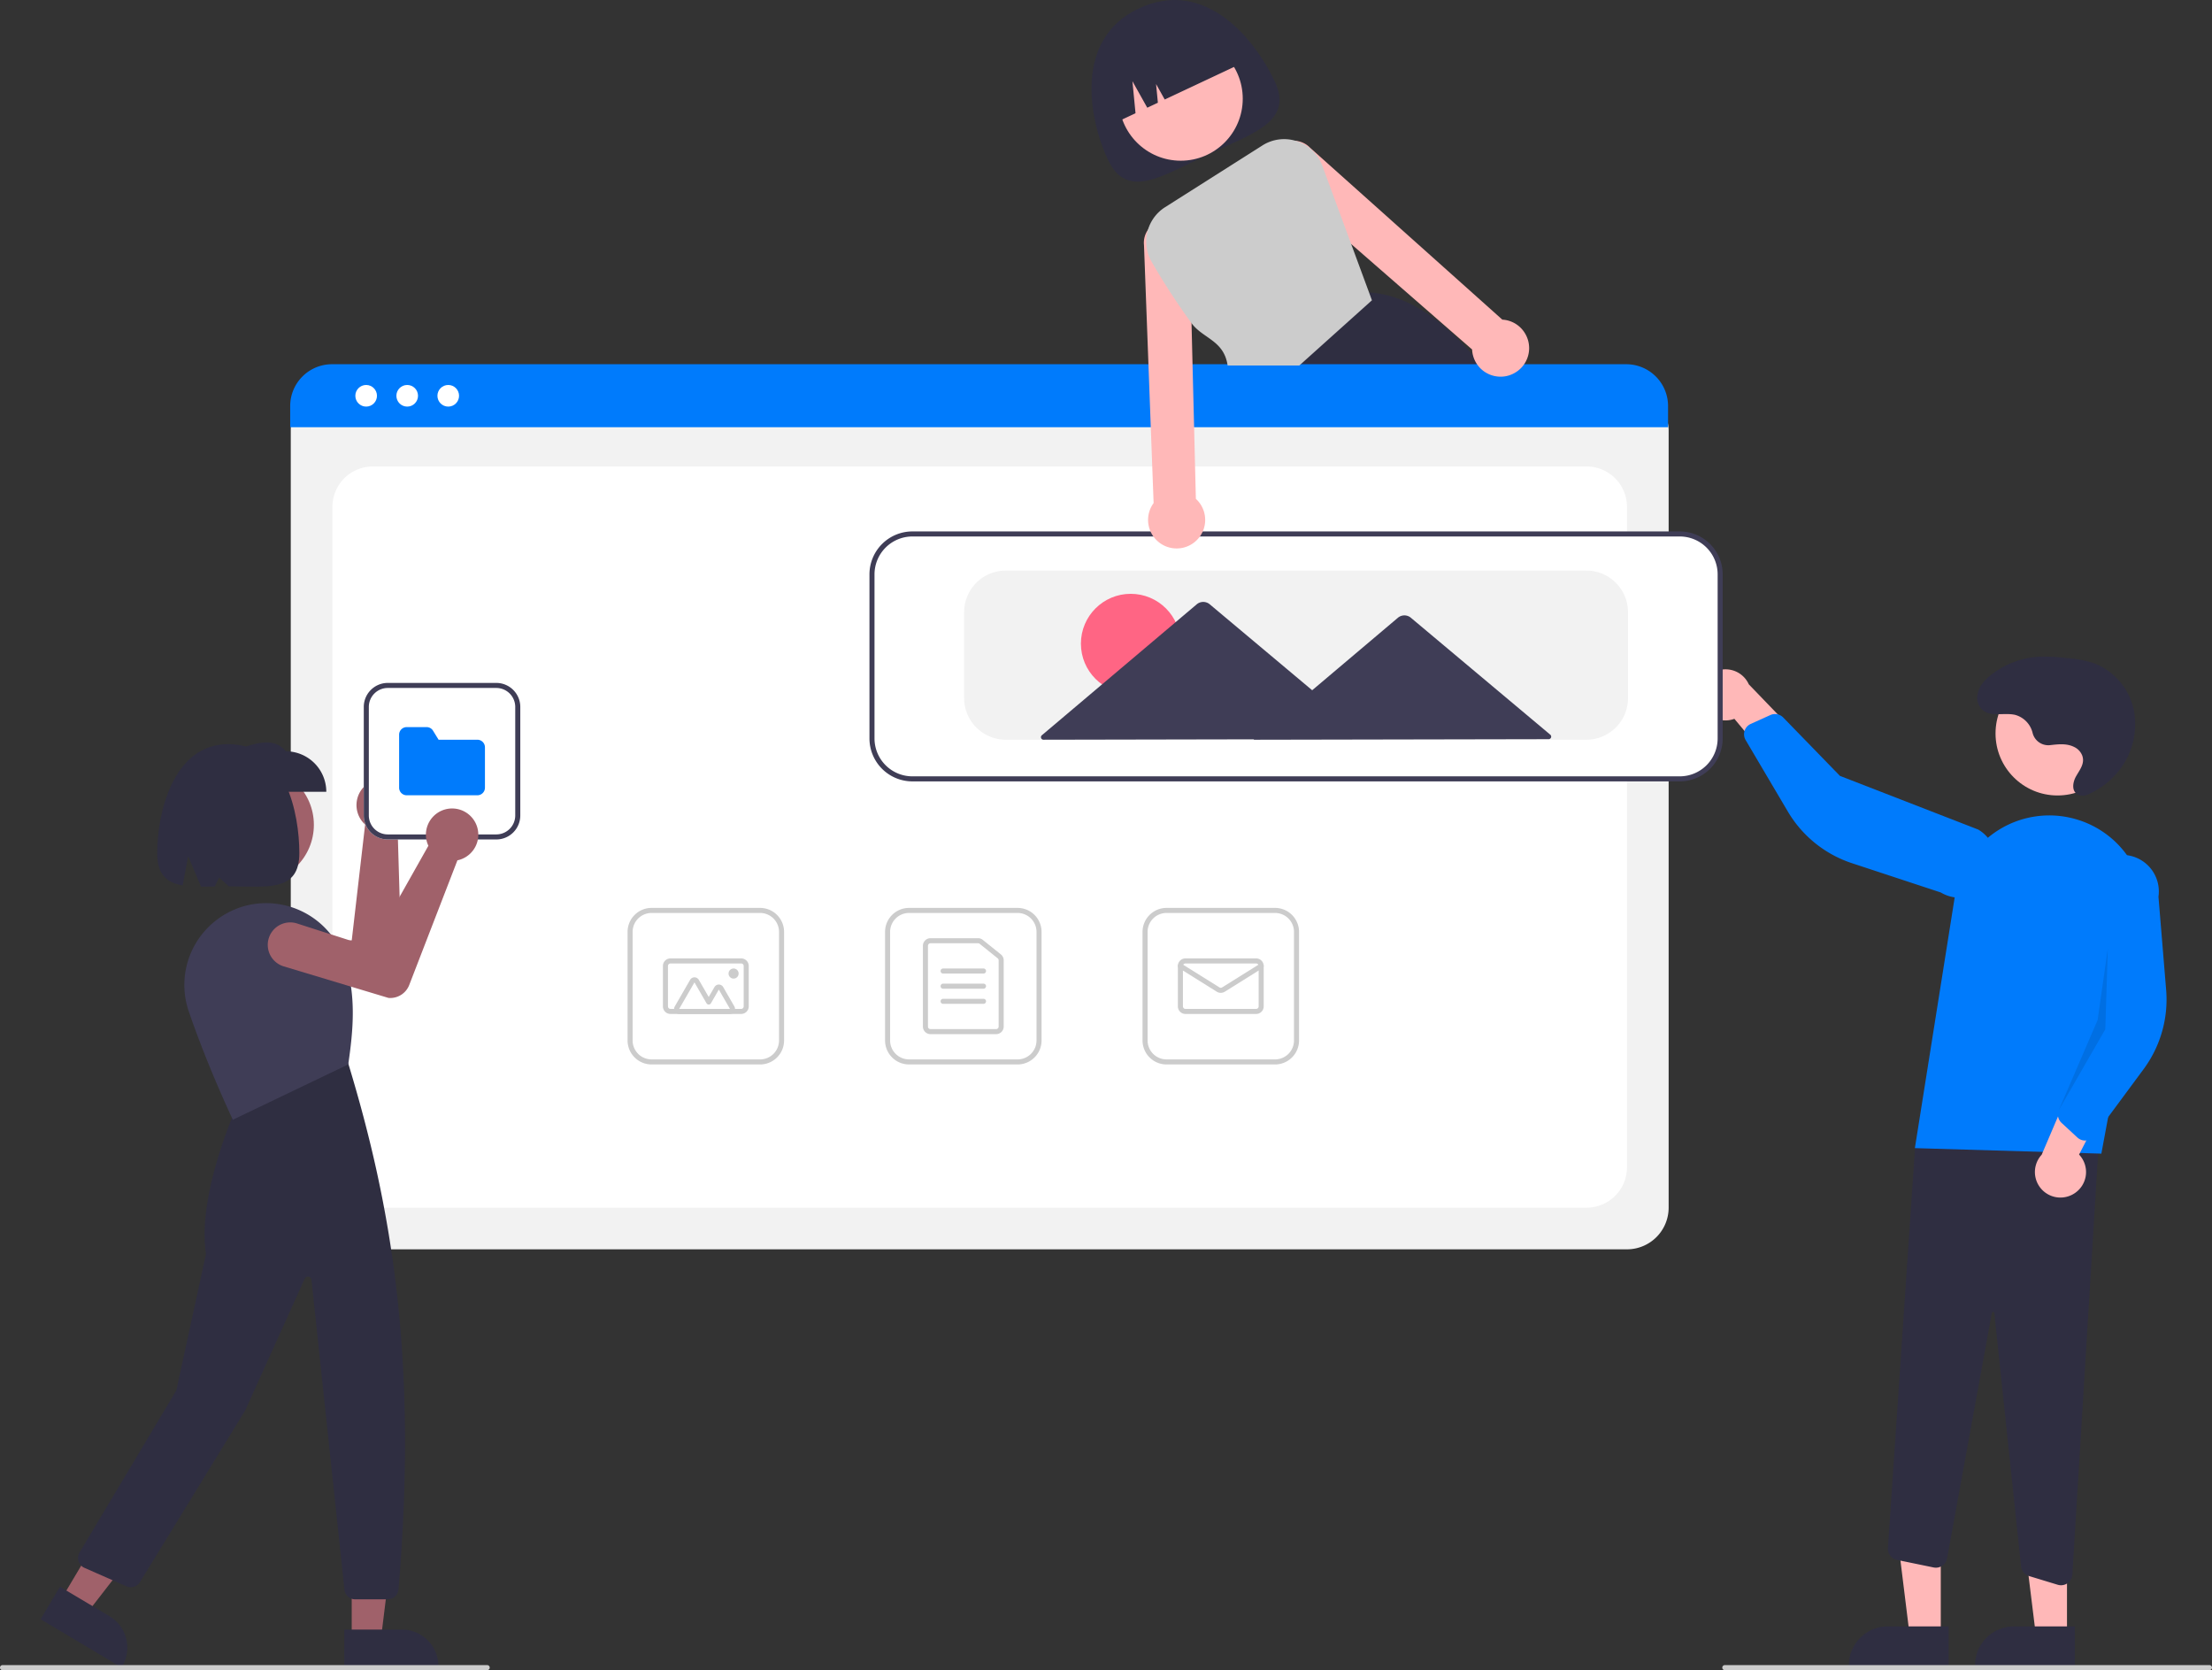<svg data-name="Layer 1" xmlns="http://www.w3.org/2000/svg" width="876.272" height="661.473"><rect width="100%" height="100%" fill="#333333" stroke="none"/><path d="M504.97 32.194c7.516 15.995-8.41 20.526-26.655 29.099S446.417 79.236 438.9 63.24s-13.615-47.742 12.195-59.87c26.7-12.547 46.358 12.829 53.874 28.824z" fill="#2f2e41"/><circle cx="467.746" cy="39.089" r="24.561" fill="#ffb8b8"/><path d="M589.426 148.012c-.85-1.11-1.7-2.2-2.56-3.26q-1.665-2.07-3.35-4.01c-12.73-14.69-26.27-23.94-41.18-24.93h-.02l-.22-.02-29.71 28.96-10.1 9.84.22.54 5.45 13.57h95.49a234.834 234.834 0 00-14.02-20.69zM441.038 48.977l8.792-4.131-1.225-12.683 5.88 10.496 4.201-1.975-.714-7.398 3.43 6.122 31.224-14.672a26 26 0 00-34.589-12.474l-4.525 2.126a26 26 0 00-12.474 34.59z" fill="#2f2e41"/><path d="M644.526 494.8H131.688a16.519 16.519 0 01-16.5-16.5V170.146a12.102 12.102 0 0112.087-12.088H648.73a12.311 12.311 0 0112.297 12.297V478.3a16.519 16.519 0 01-16.5 16.5z" fill="#f2f2f2"/><path d="M147.688 478.3h480.838a16 16 0 0016-16V200.752a16 16 0 00-16-16H147.688a16 16 0 00-16 16V462.3a16 16 0 0016 16z" fill="#fff"/><path d="M660.796 169.203h-545.84v-8.4a16.574 16.574 0 0116.56-16.55h512.72a16.574 16.574 0 0116.56 16.55z" fill="#007bfc"/><circle cx="145.051" cy="156.752" r="4.283" fill="#fff"/><circle cx="161.31" cy="156.752" r="4.283" fill="#fff"/><circle cx="177.569" cy="156.752" r="4.283" fill="#fff"/><path d="M403.11 421.58h-43a9.51 9.51 0 01-9.5-9.5v-43a9.51 9.51 0 019.5-9.5h43a9.51 9.51 0 019.5 9.5v43a9.51 9.51 0 01-9.5 9.5zm-43-60a7.508 7.508 0 00-7.5 7.5v43a7.508 7.508 0 007.5 7.5h43a7.508 7.508 0 007.5-7.5v-43a7.508 7.508 0 00-7.5-7.5z" fill="#ccc"/><path d="M394.61 409.58h-26a3.003 3.003 0 01-3-3v-32a3.003 3.003 0 013-3h18.84a3.007 3.007 0 011.879.66l7.16 5.755a2.984 2.984 0 011.121 2.338v26.246a3.003 3.003 0 01-3 3zm-26-36a1.001 1.001 0 00-1 1v32a1.001 1.001 0 001 1h26a1.001 1.001 0 001-1v-26.247a.995.995 0 00-.373-.78l-7.161-5.754a1.002 1.002 0 00-.626-.22z" fill="#ccc"/><path d="M389.61 385.58h-16a1 1 0 010-2h16a1 1 0 010 2zM389.61 391.58h-16a1 1 0 010-2h16a1 1 0 010 2zM389.61 397.58h-16a1 1 0 010-2h16a1 1 0 010 2zM505.11 421.58h-43a9.51 9.51 0 01-9.5-9.5v-43a9.51 9.51 0 019.5-9.5h43a9.51 9.51 0 019.5 9.5v43a9.51 9.51 0 01-9.5 9.5zm-43-60a7.508 7.508 0 00-7.5 7.5v43a7.508 7.508 0 007.5 7.5h43a7.508 7.508 0 007.5-7.5v-43a7.508 7.508 0 00-7.5-7.5z" fill="#ccc"/><path d="M497.61 401.58h-28a3.003 3.003 0 01-3-3v-16a3.003 3.003 0 013-3h28a3.003 3.003 0 013 3v16a3.003 3.003 0 01-3 3zm-28-20a1.001 1.001 0 00-1 1v16a1.001 1.001 0 001 1h28a1.001 1.001 0 001-1v-16a1.001 1.001 0 00-1-1z" fill="#ccc"/><path d="M483.61 393.217a3.003 3.003 0 01-1.59-.452l-14.94-9.338a1 1 0 011.06-1.696l14.94 9.337a1.006 1.006 0 001.06 0l14.94-9.337a1 1 0 011.06 1.696l-14.939 9.338a3.004 3.004 0 01-1.59.452zM301.11 421.58h-43a9.51 9.51 0 01-9.5-9.5v-43a9.51 9.51 0 019.5-9.5h43a9.51 9.51 0 019.5 9.5v43a9.51 9.51 0 01-9.5 9.5zm-43-60a7.508 7.508 0 00-7.5 7.5v43a7.508 7.508 0 007.5 7.5h43a7.508 7.508 0 007.5-7.5v-43a7.508 7.508 0 00-7.5-7.5z" fill="#ccc"/><path d="M293.61 401.58h-28a3.003 3.003 0 01-3-3v-16a3.003 3.003 0 013-3h28a3.003 3.003 0 013 3v16a3.003 3.003 0 01-3 3zm-28-20a1.001 1.001 0 00-1 1v16a1.001 1.001 0 001 1h28a1.001 1.001 0 001-1v-16a1.001 1.001 0 00-1-1z" fill="#ccc"/><path d="M289.172 401.58h-20.124a2 2 0 01-1.732-3l6.062-10.5a2 2 0 013.464 0l3.915 6.78 2.268-3.928a2 2 0 013.465 0l4.415 7.647a2 2 0 01-1.733 3zm0-2l-4.415-7.648-3.134 5.428a1 1 0 01-.866.5 1 1 0 01-.866-.5l-4.78-8.28-6.063 10.5z" fill="#ccc"/><circle cx="290.61" cy="385.579" r="2" fill="#ccc"/><path fill="#ffb8b8" d="M768.825 648.15l-12.26-.001-5.832-47.288 18.094.001-.002 47.288z"/><path d="M771.951 660.034l-39.53-.002v-.5a15.386 15.386 0 0115.386-15.386h.001l24.144.001z" fill="#2f2e41"/><path fill="#ffb8b8" d="M818.825 648.15l-12.26-.001-5.832-47.288 18.094.001-.002 47.288z"/><path d="M821.951 660.034l-39.53-.002v-.5a15.386 15.386 0 0115.386-15.386h.001l24.144.001zM815.15 627.65l-11.355-3.454a4.493 4.493 0 01-3.166-3.833l-10.585-100.326a.48.48 0 00-.479-.447.47.47 0 00-.51.409l-17.731 97.2a4.5 4.5 0 01-5.335 3.599l-14.512-2.99a4.516 4.516 0 01-3.581-4.711l10.785-159.313 73.138-7.891-10.868 177.726a4.505 4.505 0 01-4.484 4.228 4.526 4.526 0 01-1.317-.197z" fill="#2f2e41"/><circle cx="815.08" cy="290.487" r="24.561" fill="#ffb8b8"/><path d="M758.568 454.72l15.859-99.851a37.857 37.857 0 0148.005-30.4 37.743 37.743 0 0126.601 43.262l-16.591 89.172z" fill="#007bfc"/><path d="M821.86 472.586a10.056 10.056 0 001.748-15.32l16.396-31.752-18.465 1.97-12.74 29.85a10.11 10.11 0 0013.062 15.252z" fill="#ffb8b8"/><path d="M825.372 451.665a4.506 4.506 0 01-2.427-1.15l-6.273-5.797a4.515 4.515 0 01-1.092-5.055l12.538-29.718-1.779-58.72a14.497 14.497 0 1128.727 3.92l3.041 36.911a46.373 46.373 0 01-8.938 31.397l-19.552 26.432a4.505 4.505 0 01-3.195 1.804 4.455 4.455 0 01-1.05-.024z" fill="#007bfc"/><path d="M673.64 277.105a10.056 10.056 0 0013.427 7.582l22.846 27.478 5.385-17.772-22.52-23.369a10.11 10.11 0 00-19.137 6.081z" fill="#ffb8b8"/><path d="M691.537 288.495a4.506 4.506 0 012.006-1.786l7.783-3.516a4.515 4.515 0 015.08.965l22.478 23.132 54.767 21.256a14.497 14.497 0 11-14.81 24.926l-35.176-11.591a46.374 46.374 0 01-25.427-20.472l-16.718-28.31a4.505 4.505 0 01-.415-3.646 4.454 4.454 0 01.432-.958z" fill="#007bfc"/><path opacity=".1" d="M835.002 375.652l-1 32-18.422 32.011 15.382-35.673 4.04-28.338z"/><path d="M812.266 295.103a6.423 6.423 0 01-7.03-4.703 9.764 9.764 0 00-6.951-7.273c-4.505-1.03-10.012 1.091-13.313-2.322a6.637 6.637 0 01-1.576-5.843c.608-3.317 2.981-5.823 5.563-7.827a34.062 34.062 0 0118.866-7.051 67.677 67.677 0 0110.621.528 47.01 47.01 0 0110.864 1.986 25.576 25.576 0 0116.002 18.68 29.528 29.528 0 01-6.057 24.13 31.702 31.702 0 01-12.161 9.26 4.744 4.744 0 01-3.606.182c-2.958-1.176-2.474-4.84-1.126-7.283 1.443-2.614 3.663-5.146 2.503-8.328a6.302 6.302 0 00-3.127-3.366c-2.94-1.5-6.228-1.145-9.389-.78z" fill="#2f2e41"/><path d="M665.433 308.973h-304a16.519 16.519 0 01-16.5-16.5v-65a16.519 16.519 0 0116.5-16.5h304a16.519 16.519 0 0116.5 16.5v65a16.519 16.519 0 01-16.5 16.5z" fill="#fff"/><path d="M665.433 309.473h-304a17.02 17.02 0 01-17-17v-65a17.02 17.02 0 0117-17h304a17.02 17.02 0 0117 17v65a17.02 17.02 0 01-17 17zm-304-97a15.017 15.017 0 00-15 15v65a15.017 15.017 0 0015 15h304a15.017 15.017 0 0015-15v-65a15.017 15.017 0 00-15-15z" fill="#3f3d56"/><path d="M628.433 292.973h-230a16.519 16.519 0 01-16.5-16.5v-34a16.519 16.519 0 0116.5-16.5h230a16.519 16.519 0 0116.5 16.5v34a16.519 16.519 0 01-16.5 16.5z" fill="#f2f2f2"/><circle cx="447.928" cy="254.915" r="19.732" fill="#ff6584"/><path d="M614.14 290.981l-27.852-23.36-27.372-22.956a4 4 0 00-5.153.01l-27.283 23.062-6.664 5.633-10.048-8.427-30.538-25.61a4 4 0 00-5.152.009L443.64 265.07l-30.917 26.134a1 1 0 00.648 1.764l63.386-.123 20.064-.038-.196.166 59.808-.115 57.066-.11a1 1 0 00.641-1.767z" fill="#3f3d56"/><path d="M875.272 661.473h-192a1 1 0 010-2h192a1 1 0 010 2z" fill="#ccc"/><path d="M604.056 131.912a11.22 11.22 0 00-7.25-5.1 10.301 10.301 0 00-1.66-.21l-76.19-68.12a9.015 9.015 0 00-5.63-2.69 7.67 7.67 0 00-1.27-.04 9.055 9.055 0 00-5.96 15.48l29.17 25.43 47.9 41.75a11.916 11.916 0 00.35 2.33 11.266 11.266 0 009.67 8.37 11.092 11.092 0 006.05-1 11.407 11.407 0 003.88-2.97c.11-.13.21-.25.31-.39a11.293 11.293 0 00.63-12.84zM473.736 197.562l-.71-28.86-.6-23.95-.41-16.76-.81-32.67a9.046 9.046 0 00-15.71-5.25 6.923 6.923 0 00-.75.96 8.936 8.936 0 00-1.56 6.05l1.78 47.67.89 23.95 1.14 30.55a12.047 12.047 0 00-.89 1.41 11.248 11.248 0 00-.71 8.84 11.311 11.311 0 0015.56 6.63 11.3 11.3 0 002.78-18.57z" fill="#ffb8b8"/><path d="M542.336 115.812l-7.07-19.15-11.44-31.02a16.006 16.006 0 00-9.95-9.68c-.18-.06-.37-.12-.55-.17a15.984 15.984 0 00-13.24 1.82l-38.53 24.44a16.093 16.093 0 00-5.27 21.75 276.323 276.323 0 0015.73 24.19c4.49 6.11 12.85 6.76 14.3 16.76h28.41l28.76-25.82z" fill="#ccc"/><circle cx="101.165" cy="326.682" r="23.172" fill="#a0616a"/><path d="M158.051 310.732q.343.273.664.578a10.38 10.38 0 01-.417 15.484 9.722 9.722 0 01-.814.613l1.569 52.945a8.061 8.061 0 01-5.545 7.867l-.096.02-42.989 4.579a8.899 8.899 0 11-1.722-17.713l30.644-2.7 5.3-45.85a9.876 9.876 0 01-.971-.99 10.38 10.38 0 0114.377-14.833zM139.328 649.174h11.567l5.502-44.613h-17.071l.002 44.613z" fill="#a0616a"/><path d="M136.378 645.398l22.778-.001h.001a14.516 14.516 0 0114.516 14.516v.471l-37.294.002z" fill="#2f2e41"/><path fill="#a0616a" d="M24.366 633.182l9.938 5.917 27.553-35.517-14.668-8.733-22.823 38.333z"/><path d="M23.763 628.428l19.572 11.653a14.516 14.516 0 015.046 19.9l-.241.405-32.045-19.08zM153.624 633.417h-12.952a4.238 4.238 0 01-4.221-3.797l-13.057-122.738a1.415 1.415 0 00-2.698-.433l-23.555 52.16-41.704 68.002a4.266 4.266 0 01-5.328 1.666l-16.66-7.33a4.247 4.247 0 01-1.936-6.065l38.338-64.192 11.757-54.085C77.91 473.15 93.763 438.28 93.924 437.93l.079-.17 43.667-17.068.219.268c17.221 56.514 27.715 117.332 19.967 208.568a4.274 4.274 0 01-4.232 3.89z" fill="#2f2e41"/><path d="M92.243 443.474l-.203-.428c-.097-.204-9.807-20.684-17.292-42.571a32.285 32.285 0 012.238-25.874A32.637 32.637 0 0197.8 358.597a32.677 32.677 0 0137.928 19.57c5.937 14.847 4.045 30.694 2.264 43.157l-.035.25-.227.108z" fill="#3f3d56"/><path d="M129.26 313.593H92.466v-16.038c8.076-3.209 15.978-5.937 20.755 0a16.038 16.038 0 0116.039 16.038z" fill="#2f2e41"/><path d="M90.429 294.724c-21.996 0-28.153 27.572-28.153 43.126 0 8.674 3.923 11.777 10.087 12.827l2.178-11.611 5.099 12.11c1.731.01 3.55-.024 5.436-.06l1.73-3.56 3.854 3.497c15.441.023 27.921 2.273 27.921-13.203 0-15.554-5.4-43.126-28.152-43.126z" fill="#2f2e41"/><path d="M193 661.473H1a1 1 0 110-2h192a1 1 0 010 2z" fill="#ccc"/><path d="M196.61 332.473h-43a9.51 9.51 0 01-9.5-9.5v-43a9.51 9.51 0 019.5-9.5h43a9.51 9.51 0 019.5 9.5v43a9.51 9.51 0 01-9.5 9.5z" fill="#fff"/><path d="M196.61 332.473h-43a9.51 9.51 0 01-9.5-9.5v-43a9.51 9.51 0 019.5-9.5h43a9.51 9.51 0 019.5 9.5v43a9.51 9.51 0 01-9.5 9.5zm-43-60a7.508 7.508 0 00-7.5 7.5v43a7.508 7.508 0 007.5 7.5h43a7.508 7.508 0 007.5-7.5v-43a7.508 7.508 0 00-7.5-7.5z" fill="#3f3d56"/><path d="M189.11 314.973h-28a3.003 3.003 0 01-3-3v-21a3.003 3.003 0 013-3h7.883a2.981 2.981 0 012.555 1.427l2.198 3.573h15.364a3.003 3.003 0 013 3v16a3.003 3.003 0 01-3 3z" fill="#007bfc"/><path d="M188.2 325.582q.21.384.387.79a10.38 10.38 0 01-6.393 14.109 9.72 9.72 0 01-.988.25l-19.1 49.404a8.061 8.061 0 01-8.162 5.099l-.096-.018-41.397-12.462a8.899 8.899 0 115.286-16.993l29.29 9.403 22.677-40.201a9.876 9.876 0 01-.511-1.29 10.38 10.38 0 0119.006-8.091z" fill="#a0616a"/></svg>